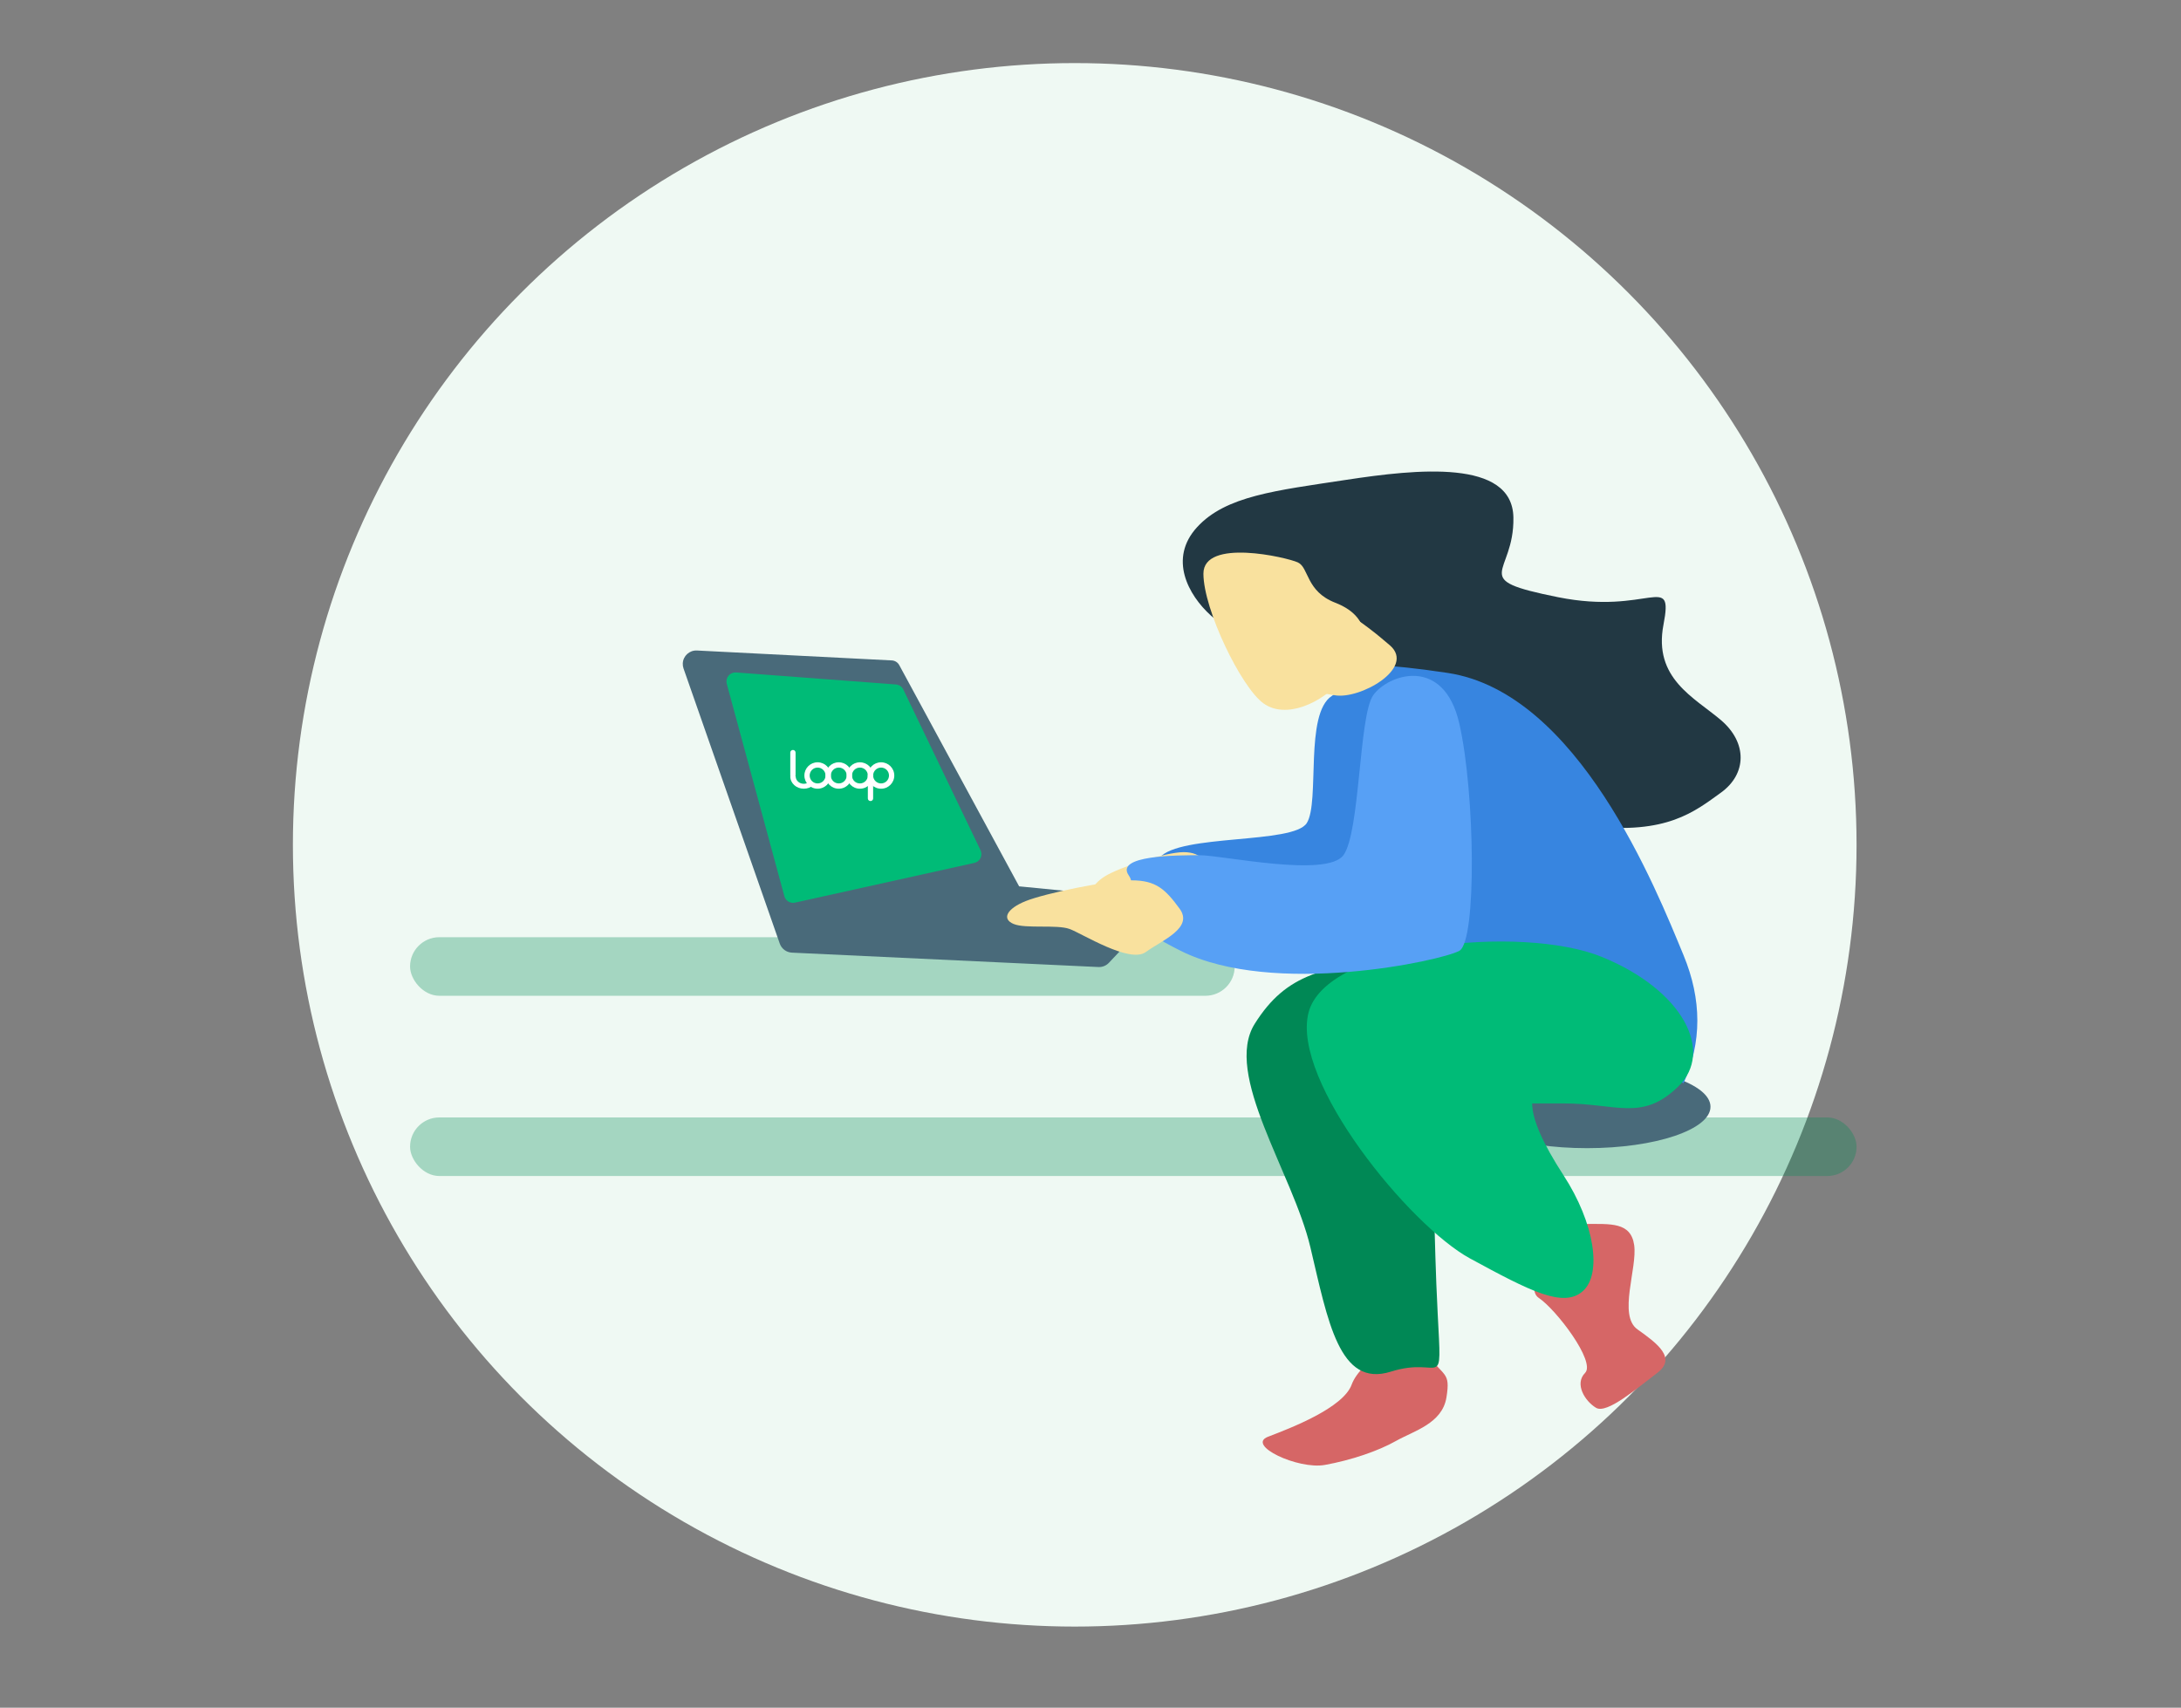 <?xml version="1.0" encoding="UTF-8"?>
<svg width="484px" height="379px" viewBox="0 0 484 379" version="1.1" xmlns="http://www.w3.org/2000/svg" xmlns:xlink="http://www.w3.org/1999/xlink">
    <rect x="0" y="0" width="484" height="379" fill="#808080" stroke="none"/>
    <!-- Generator: Sketch 48.2 (47327) - http://www.bohemiancoding.com/sketch -->
    <title>new way</title>
    <desc>Created with Sketch.</desc>
    <defs></defs>
    <g id="Page-1" stroke="none" stroke-width="1" fill="none" fill-rule="evenodd">
        <g id="new-way">
            <g id="New-way" transform="translate(65, 14)">
                <circle id="Oval-4" fill="#EFF9F3" cx="173.5" cy="173.5" r="173.5"></circle>
                <rect id="Rectangle-13" fill-opacity="0.316" fill="#008855" x="26" y="234" width="321" height="13" rx="6.5"></rect>
                <rect id="Rectangle-13" fill-opacity="0.316" fill="#008855" x="26" y="194" width="183" height="13" rx="6.5"></rect>
                <g id="lady-sitting" transform="translate(47, 32)">
                    <ellipse id="seat" fill="#496A7A" cx="240.202" cy="199.63" rx="27.385" ry="9.19"></ellipse>
                    <path d="M205.812,256.32 C209.071,262.186 210.7,261.005 209.071,266.646 C207.442,272.287 200.976,273.137 196.784,274.867 C192.592,276.598 186.468,277.887 180.46,278.228 C174.453,278.568 163.565,271.754 168.738,270.473 C173.911,269.191 186.038,266.179 188.546,261.249 C191.055,256.32 202.554,250.454 205.812,256.32 Z" id="foot" fill="#D66666" transform="translate(188.546, 266.053) rotate(-7) translate(-188.546, -266.053) "></path>
                    <path d="M239.757,225.645 C245.399,225.645 249.906,225.186 250.649,230.323 C251.391,235.46 247.013,245.942 251.391,249.046 C255.77,252.15 260.148,255.391 255.77,258.701 C251.391,262.011 244.617,267.897 242.187,266.444 C239.757,264.992 237.328,261.161 239.757,258.701 C242.187,256.242 233.348,244.619 229.45,242.036 C225.552,239.453 234.116,225.645 239.757,225.645 Z" id="back-foot" fill="#D66666"></path>
                    <path d="M206.094,167.708 C187.163,167.708 178.957,168.157 170.567,178.425 C162.177,188.693 174.886,212.322 176.756,229.148 C178.627,245.974 179.309,260.948 191.119,258.756 C202.928,256.564 201.72,265.354 203.005,247.251 C204.29,229.148 206.094,217.27 206.094,206.293 C206.094,195.316 225.025,167.708 206.094,167.708 Z" id="back-leg" fill="#008855" transform="translate(191.119, 213.362) rotate(-7) translate(-191.119, -213.362) "></path>
                    <path d="M156.718,90.611 C151.649,86.032 147.283,77.949 153.657,70.994 C160.031,64.039 171.134,62.874 186.761,60.493 C202.388,58.112 223.616,55.819 223.848,68.838 C224.079,81.857 213.472,82.46 233.74,86.535 C254.009,90.611 259.443,80.72 257.153,92.643 C254.864,104.567 263.983,108.788 269.886,113.801 C275.79,118.814 275.682,125.76 269.886,129.929 C264.091,134.097 257.887,139.289 240.867,137.328 C223.848,135.366 217.185,128.937 203.543,120.2 C189.9,111.463 161.787,95.19 156.718,90.611 Z" id="hair" fill="#223843"></path>
                    <path d="M145.302,144.375 C149.805,139.036 175.046,141.399 178,136.662 C180.954,131.925 177.422,112.431 183.567,108.446 C189.712,104.46 180.265,98.984 209.251,103.344 C238.237,107.703 255.481,151.194 261.606,166 C265.689,175.871 265.689,185.341 261.606,194.411 C229.79,177.803 210.522,169.765 203.8,170.295 C193.718,171.091 196.526,162.893 192.44,161.237 C188.353,159.581 180.294,154.192 178.397,154.757 C176.501,155.323 154.743,161.503 150.022,157.154 C145.302,152.805 140.798,149.713 145.302,144.375 Z" id="body" fill="#3785E0"></path>
                    <path d="M243.547,166.401 C225.608,159.05 182.156,163.585 178.369,178.793 C174.582,194 200.851,226.028 214.21,233.29 C227.57,240.553 234.962,244.373 239.255,240.553 C243.547,236.732 241.912,225.519 234.962,214.823 C230.329,207.692 228.013,202.381 228.013,198.89 C224.712,198.89 227.029,198.89 234.962,198.89 C246.863,198.89 252.392,202.949 260.426,195.144 C268.459,187.339 261.486,173.753 243.547,166.401 Z" id="front-leg" fill="#00BB77"></path>
                    <path d="M158.611,150.5 C156.272,145.475 154.719,143.124 150.678,143.124 C146.637,143.124 136.302,146.522 133.154,148.511 C130.006,150.5 129.152,153.16 131.153,154.461 C133.154,155.762 138.305,154.547 140.41,155.762 C142.515,156.978 150.357,164.802 153.011,161.757 C155.664,158.711 160.949,155.526 158.611,150.5 Z" id="hand-2" fill="#F9E19E"></path>
                    <path d="M211.858,114.631 C215.336,129.94 215.753,162.825 211.858,165.018 C207.963,167.212 170.642,175.338 150.006,165.018 C129.369,154.698 141.659,152.801 138.5,148.302 C135.341,143.804 149.253,143.804 154.247,143.804 C159.241,143.804 182.417,148.837 186.127,143.804 C189.837,138.77 189.545,112.959 192.71,108.345 C195.875,103.73 208.38,99.322 211.858,114.631 Z" id="front-arm" fill="#57A0F5"></path>
                    <path d="M155.059,81.315 C155.059,89.222 163.401,106.503 168.373,110.094 C173.344,113.685 181.328,110.098 186.003,104.656 C189.119,101.027 190.751,98.16 190.899,96.054 C190.871,92.219 188.677,89.456 184.317,87.766 C177.778,85.23 178.498,79.959 176.013,78.819 C173.529,77.68 155.059,73.409 155.059,81.315 Z" id="face" fill="#F9E19E"></path>
                    <path d="M114.161,150.713 L87.56,101.615 C87.228,101.002 86.6,100.606 85.903,100.571 L42.669,98.371 C41.014,98.287 39.605,99.56 39.52,101.215 C39.501,101.603 39.556,101.991 39.685,102.358 L61.042,163.418 C61.446,164.573 62.511,165.367 63.733,165.425 L123.692,168.24 L131.762,168.619 C132.637,168.66 133.486,168.317 134.086,167.68 L147.039,153.933 L114.161,150.713 Z" id="laptop" fill="#496A7A"></path>
                    <path d="M105.593,142.691 L88.466,107.036 C88.156,106.392 87.526,105.961 86.813,105.908 L51.362,103.246 C50.26,103.164 49.3,103.99 49.218,105.091 C49.201,105.317 49.222,105.545 49.282,105.764 L62.061,152.898 C62.341,153.929 63.381,154.559 64.424,154.328 L104.223,145.509 C105.302,145.27 105.982,144.203 105.743,143.124 C105.71,142.974 105.66,142.829 105.593,142.691 Z" id="screen]" fill="#00BB77"></path>
                    <path d="M149.782,155.681 C146.644,151.388 144.559,149.38 139.138,149.38 C133.716,149.38 119.848,152.283 115.625,153.982 C111.401,155.681 110.255,157.952 112.94,159.064 C115.625,160.175 122.536,159.137 125.36,160.175 C128.185,161.214 138.707,167.896 142.268,165.295 C145.828,162.693 152.919,159.973 149.782,155.681 Z" id="Path-12" fill="#F9E19E"></path>
                    <path d="M196.445,97.227 C190.63,92.176 181.629,85.568 179.102,88.253 C176.574,90.939 168.895,102.449 173.015,105.369 C177.135,108.29 178.58,107.225 184.134,108.29 C189.687,109.355 202.26,102.279 196.445,97.227 Z" id="Path-13" fill="#F9E19E"></path>
                    <g id="logo" stroke-width="1" transform="translate(63.376, 120.443)" fill="#FFFFFF">
                        <g id="Group-2" fill-rule="nonzero">
                            <path d="M6.064,8.603 C4.443,8.603 3.13,7.29 3.13,5.67 C3.13,4.05 4.443,2.737 6.064,2.737 C7.684,2.737 8.998,4.05 8.998,5.67 C8.998,7.29 7.684,8.603 6.064,8.603 Z M6.064,7.43 C7.036,7.43 7.824,6.642 7.824,5.67 C7.824,4.698 7.036,3.91 6.064,3.91 C5.091,3.91 4.303,4.698 4.303,5.67 C4.303,6.642 5.091,7.43 6.064,7.43 Z" id="Oval"></path>
                            <path d="M0,5.866 C0,7.378 1.342,8.603 2.998,8.603 C3.788,8.603 4.53,8.323 5.086,7.831 L4.251,7.045 C3.917,7.34 3.473,7.508 2.998,7.508 C2.005,7.508 1.199,6.773 1.199,5.866 L0,5.866 Z" id="Combined-Shape"></path>
                            <path d="M10.758,8.603 C9.138,8.603 7.824,7.29 7.824,5.67 C7.824,4.05 9.138,2.737 10.758,2.737 C12.379,2.737 13.692,4.05 13.692,5.67 C13.692,7.29 12.379,8.603 10.758,8.603 Z M10.758,7.43 C11.731,7.43 12.519,6.642 12.519,5.67 C12.519,4.698 11.731,3.91 10.758,3.91 C9.786,3.91 8.998,4.698 8.998,5.67 C8.998,6.642 9.786,7.43 10.758,7.43 Z" id="Oval"></path>
                            <path d="M15.453,8.603 C13.832,8.603 12.519,7.29 12.519,5.67 C12.519,4.05 13.832,2.737 15.453,2.737 C17.073,2.737 18.387,4.05 18.387,5.67 C18.387,7.29 17.073,8.603 15.453,8.603 Z M15.453,7.43 C16.425,7.43 17.213,6.642 17.213,5.67 C17.213,4.698 16.425,3.91 15.453,3.91 C14.48,3.91 13.692,4.698 13.692,5.67 C13.692,6.642 14.48,7.43 15.453,7.43 Z" id="Oval"></path>
                            <path d="M20.147,8.603 C18.527,8.603 17.213,7.29 17.213,5.67 C17.213,4.05 18.527,2.737 20.147,2.737 C21.768,2.737 23.081,4.05 23.081,5.67 C23.081,7.29 21.768,8.603 20.147,8.603 Z M20.147,7.43 C21.12,7.43 21.908,6.642 21.908,5.67 C21.908,4.698 21.12,3.91 20.147,3.91 C19.175,3.91 18.387,4.698 18.387,5.67 C18.387,6.642 19.175,7.43 20.147,7.43 Z" id="Oval"></path>
                            <path d="M17.213,5.663 L17.213,10.761 C17.213,11.081 17.476,11.34 17.8,11.34 C18.124,11.34 18.387,11.081 18.387,10.761 L18.387,5.663 C18.387,5.343 18.124,5.084 17.8,5.084 C17.476,5.084 17.213,5.343 17.213,5.663 Z" id="Line"></path>
                            <path d="M0,0.579 L0,5.677 C0,5.997 0.263,6.257 0.587,6.257 C0.911,6.257 1.174,5.997 1.174,5.677 L1.174,0.579 C1.174,0.259 0.911,0 0.587,0 C0.263,0 0,0.259 0,0.579 Z" id="Line"></path>
                        </g>
                    </g>
                </g>
            </g>
        </g>
    </g>
</svg>